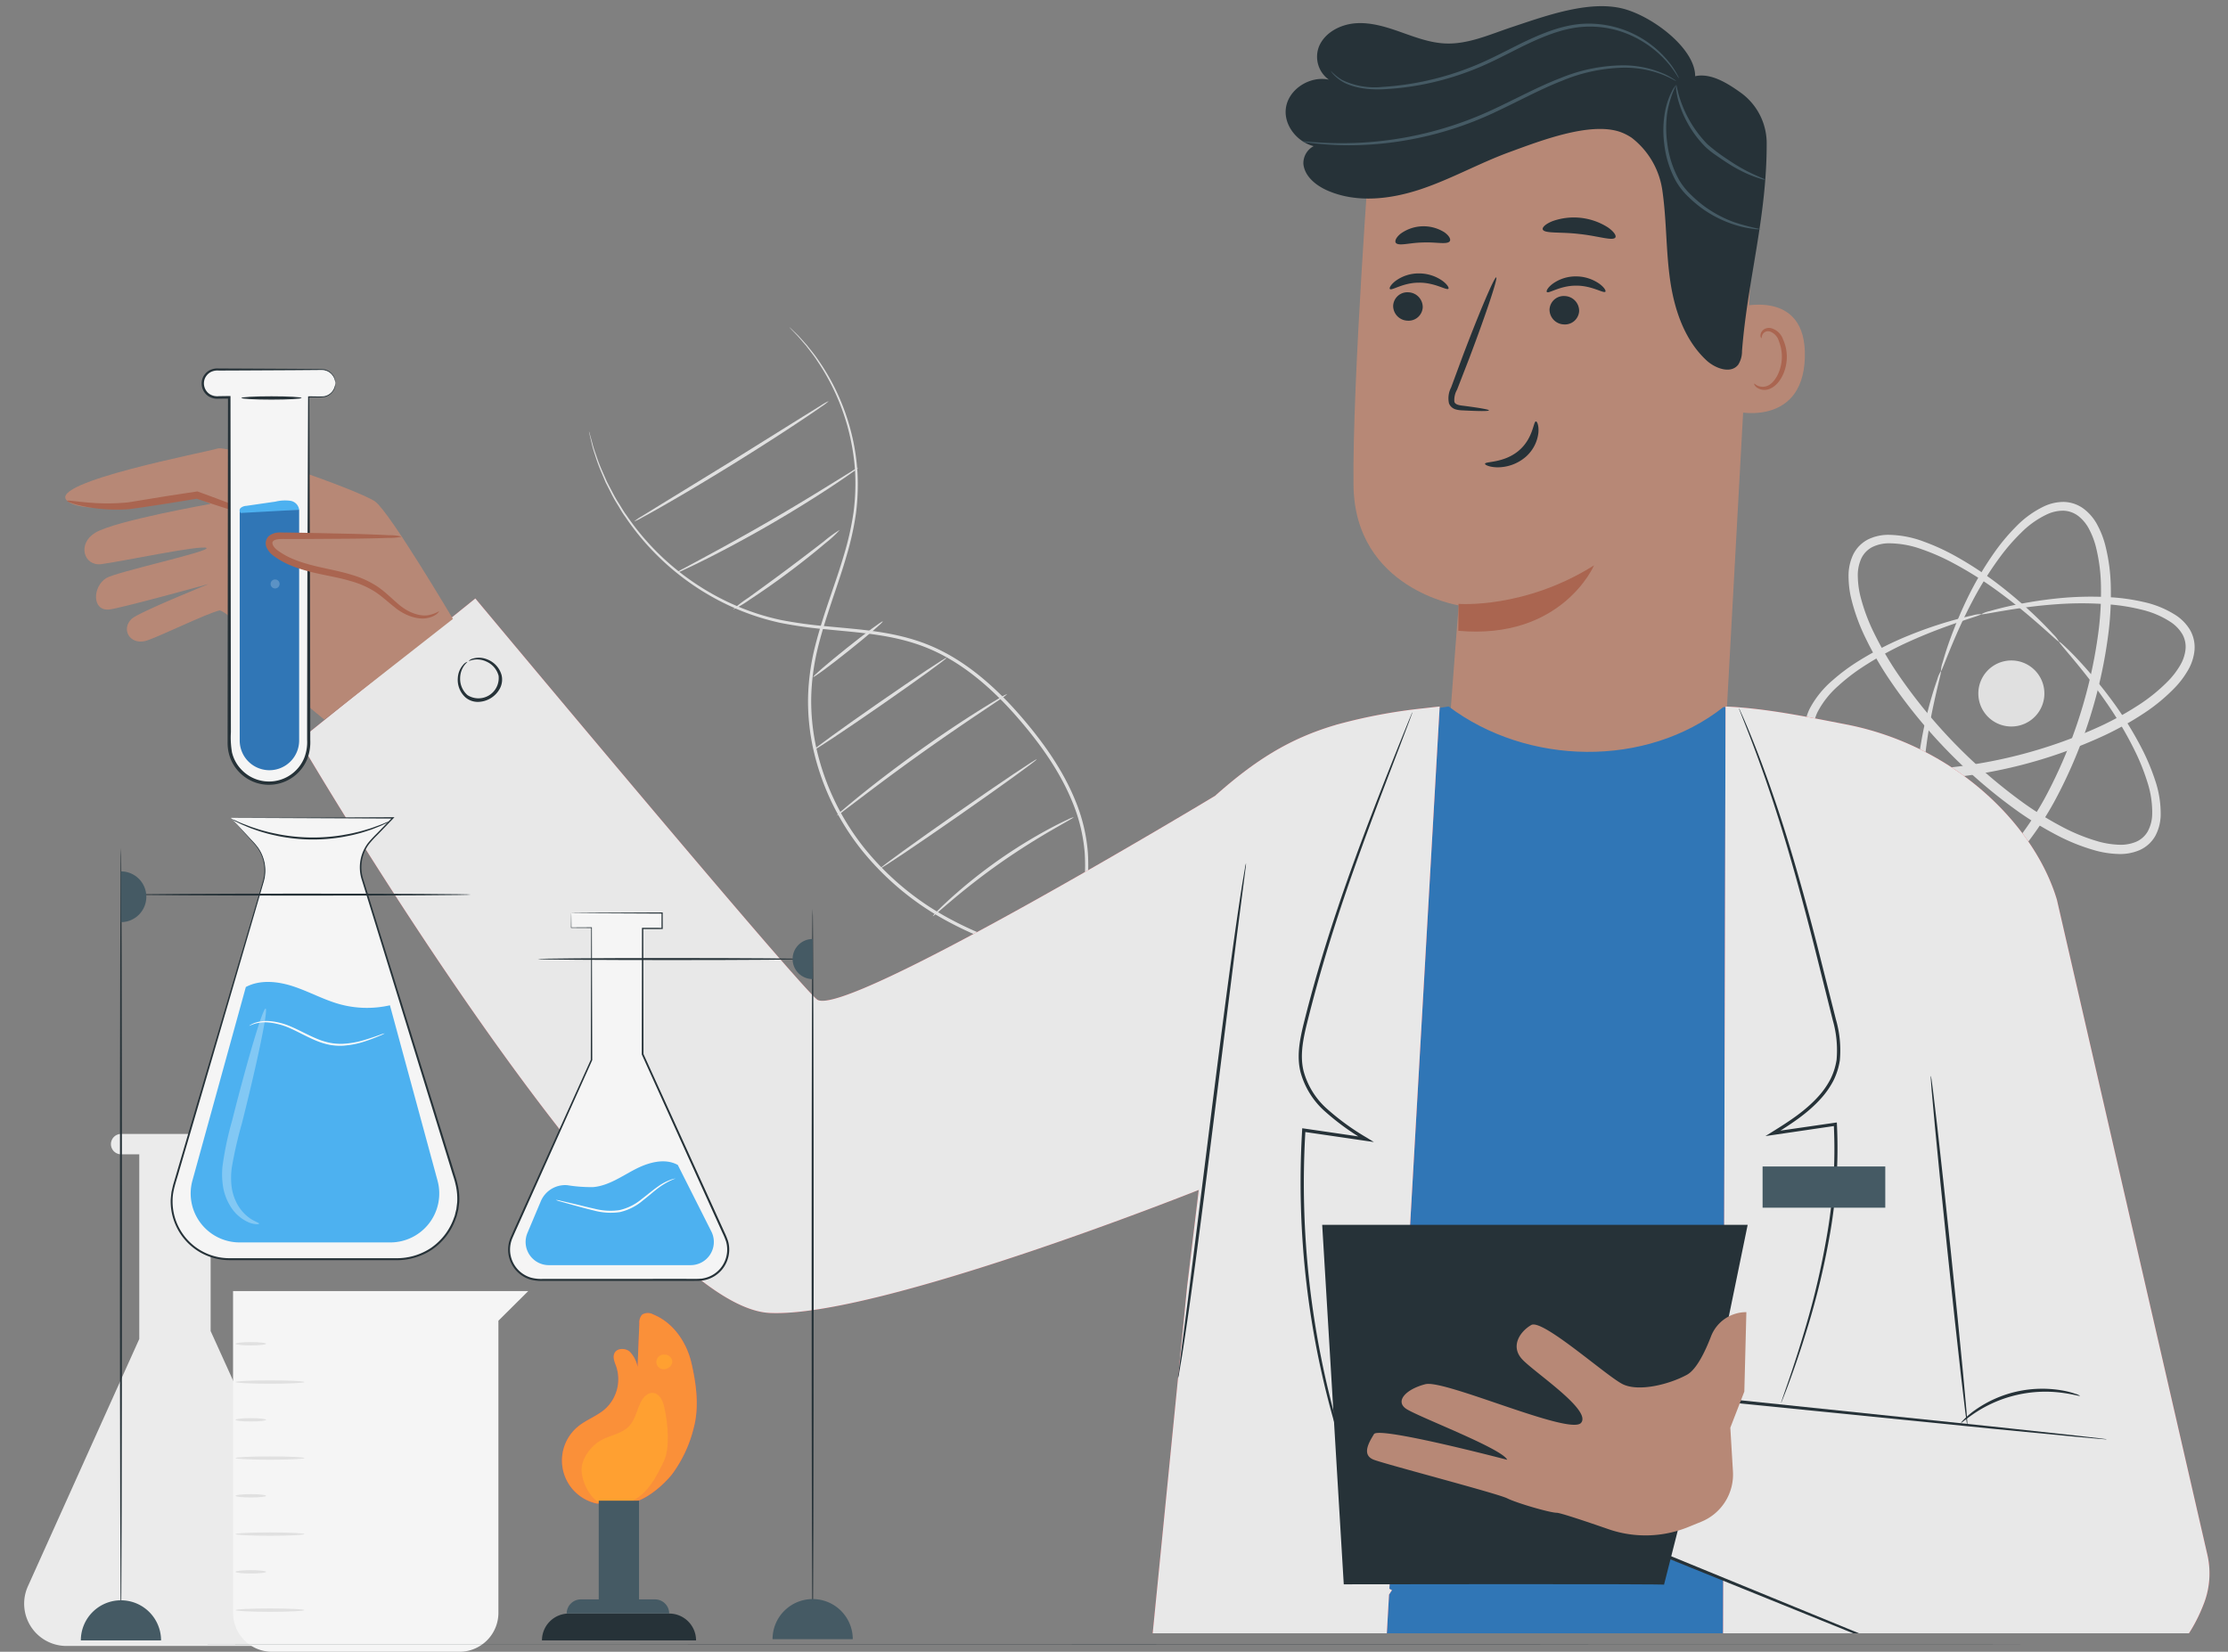 <svg xmlns="http://www.w3.org/2000/svg" xmlns:xlink="http://www.w3.org/1999/xlink" width="484.719" height="359.421" viewBox="0 0 484.719 359.421">
  <rect x="0" y="0" width="484.719" height="359.421" fill="#808080" stroke="none"/>
  <defs>
    <clipPath id="clip-path">
      <rect id="Rectángulo_348418" data-name="Rectángulo 348418" width="475.861" height="355.4" transform="translate(8.858 -3.145)" fill="none"/>
    </clipPath>
  </defs>
  <g id="Grupo_1019652" data-name="Grupo 1019652" transform="translate(0 3.145)">
    <g id="Grupo_1019502" data-name="Grupo 1019502">
      <g id="Grupo_1019488" data-name="Grupo 1019488">
        <path id="Trazado_720695" data-name="Trazado 720695" d="M128.131,90.729a3.732,3.732,0,0,1,.189.583c.117.42.277.992.482,1.725a25.018,25.018,0,0,0,.866,2.775,38.244,38.244,0,0,0,1.422,3.7l.948,2.162q.576,1.1,1.207,2.308a27.159,27.159,0,0,0,1.418,2.456c.53.829,1.015,1.732,1.66,2.575a55.455,55.455,0,0,0,24.284,19.838,52.35,52.35,0,0,0,9.229,2.9,95.266,95.266,0,0,0,10.2,1.4c6.995.691,14.586,1.064,21.847,3.99,7.25,2.907,13.575,8.187,19.043,14.25,5.443,6.1,10.229,12.677,13.118,19.906a37.074,37.074,0,0,1,2.629,11.087,43.183,43.183,0,0,1-.694,10.9c-1.3,7.009-3.722,13.338-5.783,19.268a91.477,91.477,0,0,0-4.594,16.805,34.972,34.972,0,0,0,.533,14.235,26.442,26.442,0,0,0,4.654,9.7,19.386,19.386,0,0,0,5.01,4.622c1.321.844,2.091,1.166,2.067,1.213a13.574,13.574,0,0,1-2.144-1.09,18.87,18.87,0,0,1-5.154-4.571,26.487,26.487,0,0,1-4.823-9.766,35.212,35.212,0,0,1-.648-14.412,90.973,90.973,0,0,1,4.534-16.929c2.04-5.946,4.423-12.257,5.694-19.19a42.691,42.691,0,0,0,.661-10.729,36.474,36.474,0,0,0-2.6-10.876c-2.85-7.109-7.591-13.632-13-19.685-5.424-6.015-11.665-11.219-18.772-14.078-7.11-2.88-14.635-3.276-21.646-3.983a95.153,95.153,0,0,1-10.265-1.445,52.77,52.77,0,0,1-9.331-2.971,55.521,55.521,0,0,1-24.386-20.163c-.641-.854-1.122-1.769-1.646-2.609a26.841,26.841,0,0,1-1.4-2.488l-1.186-2.335q-.486-1.149-.924-2.188a36.624,36.624,0,0,1-1.367-3.742,23.2,23.2,0,0,1-.8-2.805c-.175-.741-.312-1.32-.413-1.746A3.86,3.86,0,0,1,128.131,90.729Z" fill="#e0e0e0"/>
      </g>
      <g id="Grupo_1019489" data-name="Grupo 1019489">
        <path id="Trazado_720696" data-name="Trazado 720696" d="M171.711,68.02s.167.134.47.42l1.332,1.286c.572.579,1.227,1.345,2.028,2.226.728.942,1.638,1.978,2.491,3.271a47.142,47.142,0,0,1,5.3,9.933,47.864,47.864,0,0,1,3.222,14.552,49.064,49.064,0,0,1-.311,8.7,63.231,63.231,0,0,1-2.014,9.206c-1.788,6.26-4.4,12.708-6.186,19.756a50.031,50.031,0,0,0-1.549,11,47.643,47.643,0,0,0,1.165,11.514,53.768,53.768,0,0,0,10.591,21.766,60.823,60.823,0,0,0,18.8,15.36,73.964,73.964,0,0,0,21.441,7.461c7.153,1.312,14.1,1.674,20.535,2.652,6.429.939,12.388,2.555,17.283,5.225a38.785,38.785,0,0,1,11.427,9.545,37.9,37.9,0,0,1,7.9,16.446l.3,1.828c.062.412.075.625.075.625s-.062-.206-.147-.614c-.089-.438-.211-1.038-.366-1.808a42.479,42.479,0,0,0-2.212-6.724,39.905,39.905,0,0,0-5.86-9.5,38.6,38.6,0,0,0-11.357-9.352,51.765,51.765,0,0,0-17.129-5.082c-6.4-.948-13.35-1.287-20.567-2.591a74.33,74.33,0,0,1-21.655-7.491A61.352,61.352,0,0,1,187.689,182.1a54.332,54.332,0,0,1-10.718-22.063,48.212,48.212,0,0,1-1.165-11.685,50.613,50.613,0,0,1,1.593-11.143c1.818-7.107,4.456-13.546,6.256-19.762a63.07,63.07,0,0,0,2.038-9.114,48.862,48.862,0,0,0,.353-8.592A48.441,48.441,0,0,0,177.8,75.383c-.83-1.3-1.718-2.342-2.425-3.294-.78-.891-1.416-1.67-1.969-2.263-.544-.567-.967-1.01-1.278-1.333C171.844,68.19,171.711,68.02,171.711,68.02Z" fill="#e0e0e0"/>
      </g>
      <g id="Grupo_1019490" data-name="Grupo 1019490">
        <path id="Trazado_720697" data-name="Trazado 720697" d="M278.23,221.6a13.6,13.6,0,0,1-1.684,1.528c-1.11.952-2.757,2.282-4.826,3.882a198.07,198.07,0,0,1-34.748,21.421c-2.359,1.129-4.287,2-5.637,2.567a13.546,13.546,0,0,1-2.121.818,13.867,13.867,0,0,1,2-1.073l5.527-2.769c4.651-2.368,11-5.8,17.777-9.971s12.687-8.309,16.891-11.4l4.958-3.694A13.666,13.666,0,0,1,278.23,221.6Z" fill="#e0e0e0"/>
      </g>
      <g id="Grupo_1019491" data-name="Grupo 1019491">
        <path id="Trazado_720698" data-name="Trazado 720698" d="M266.715,212.629a10.153,10.153,0,0,1-1.684,1l-4.68,2.535c-3.946,2.147-9.354,5.191-15.192,8.778s-10.995,7.043-14.692,9.6l-4.375,3.032a10.2,10.2,0,0,1-1.65,1.051,10.213,10.213,0,0,1,1.483-1.277c.982-.788,2.431-1.891,4.246-3.222,3.628-2.664,8.756-6.193,14.61-9.795s11.318-6.579,15.332-8.614c2.007-1.019,3.646-1.815,4.792-2.335A10.1,10.1,0,0,1,266.715,212.629Z" fill="#e0e0e0"/>
      </g>
      <g id="Grupo_1019492" data-name="Grupo 1019492">
        <path id="Trazado_720699" data-name="Trazado 720699" d="M250.2,209.157a22,22,0,0,1-3.305,2.414c-2.1,1.4-5.038,3.282-8.34,5.266s-6.34,3.7-8.566,4.894a21.954,21.954,0,0,1-3.681,1.785,24.1,24.1,0,0,1,3.429-2.228l8.447-5.069,8.439-5.08A24.2,24.2,0,0,1,250.2,209.157Z" fill="#e0e0e0"/>
      </g>
      <g id="Grupo_1019493" data-name="Grupo 1019493">
        <path id="Trazado_720700" data-name="Trazado 720700" d="M234.827,190.924a14.1,14.1,0,0,1-2.507,1.831l-6.2,4.153-6.152,4.226a14.161,14.161,0,0,1-2.628,1.653,12.578,12.578,0,0,1,2.325-2.063c1.5-1.191,3.629-2.77,6.05-4.413s4.674-3.034,6.335-3.989A12.617,12.617,0,0,1,234.827,190.924Z" fill="#e0e0e0"/>
      </g>
      <g id="Grupo_1019494" data-name="Grupo 1019494">
        <path id="Trazado_720701" data-name="Trazado 720701" d="M233.586,174.679c.049.1-1.806,1.093-4.745,2.795s-6.939,4.15-11.178,7.122-7.9,5.911-10.494,8.1-4.162,3.595-4.239,3.514a5.9,5.9,0,0,1,.983-1.111c.663-.686,1.659-1.64,2.921-2.787a109.49,109.49,0,0,1,21.76-15.283c1.506-.8,2.742-1.41,3.612-1.8A5.864,5.864,0,0,1,233.586,174.679Z" fill="#e0e0e0"/>
      </g>
      <g id="Grupo_1019495" data-name="Grupo 1019495">
        <path id="Trazado_720702" data-name="Trazado 720702" d="M225.548,162.076c.114.164-7.4,5.6-16.79,12.147s-17.09,11.718-17.2,11.555,7.4-5.6,16.792-12.147S225.434,161.913,225.548,162.076Z" fill="#e0e0e0"/>
      </g>
      <g id="Grupo_1019496" data-name="Grupo 1019496">
        <path id="Trazado_720703" data-name="Trazado 720703" d="M219.141,147.87a8.514,8.514,0,0,1-1.443,1.072l-4.056,2.725c-3.428,2.294-8.141,5.493-13.263,9.144s-9.682,7.072-12.967,9.566l-3.9,2.947a8.536,8.536,0,0,1-1.483,1.016,8.626,8.626,0,0,1,1.307-1.234c.87-.761,2.153-1.831,3.758-3.131,3.209-2.6,7.73-6.088,12.862-9.751s9.9-6.8,13.4-8.986c1.751-1.094,3.181-1.959,4.183-2.534A8.654,8.654,0,0,1,219.141,147.87Z" fill="#e0e0e0"/>
      </g>
      <g id="Grupo_1019497" data-name="Grupo 1019497">
        <path id="Trazado_720704" data-name="Trazado 720704" d="M205.932,139.991c.114.163-6.269,4.788-14.254,10.329s-14.553,9.9-14.667,9.737,6.268-4.788,14.256-10.33S205.819,139.827,205.932,139.991Z" fill="#e0e0e0"/>
      </g>
      <g id="Grupo_1019498" data-name="Grupo 1019498">
        <path id="Trazado_720705" data-name="Trazado 720705" d="M192.05,132.076c.124.156-3.159,2.986-7.333,6.321s-7.659,5.914-7.783,5.758,3.158-2.985,7.333-6.321S191.926,131.92,192.05,132.076Z" fill="#e0e0e0"/>
      </g>
      <g id="Grupo_1019499" data-name="Grupo 1019499">
        <path id="Trazado_720706" data-name="Trazado 720706" d="M182.7,112.148a22.972,22.972,0,0,1-3.122,2.895c-2,1.7-4.827,3.984-8.04,6.384s-6.205,4.461-8.407,5.895a22.947,22.947,0,0,1-3.663,2.17,27.048,27.048,0,0,1,3.374-2.591c2.124-1.538,5.058-3.66,8.264-6.053s6.073-4.6,8.151-6.2A27.028,27.028,0,0,1,182.7,112.148Z" fill="#e0e0e0"/>
      </g>
      <g id="Grupo_1019500" data-name="Grupo 1019500">
        <path id="Trazado_720707" data-name="Trazado 720707" d="M186.729,98.609a8.632,8.632,0,0,1-1.421,1.11c-.94.678-2.322,1.626-4.047,2.773-3.449,2.294-8.292,5.348-13.763,8.515s-10.537,5.84-14.245,7.686c-1.854.924-3.365,1.649-4.421,2.126a8.708,8.708,0,0,1-1.67.678,8.568,8.568,0,0,1,1.544-.929l4.312-2.328c3.643-1.959,8.656-4.7,14.119-7.858s10.334-6.139,13.848-8.32l4.168-2.577A8.682,8.682,0,0,1,186.729,98.609Z" fill="#e0e0e0"/>
      </g>
      <g id="Grupo_1019501" data-name="Grupo 1019501">
        <path id="Trazado_720708" data-name="Trazado 720708" d="M180.3,84.13a10.121,10.121,0,0,1-1.56,1.19c-1.029.728-2.536,1.755-4.411,3.006-3.748,2.5-8.978,5.882-14.825,9.5s-11.209,6.791-15.121,9.029c-1.956,1.119-3.548,2.009-4.658,2.6a10.207,10.207,0,0,1-1.761.865,10.245,10.245,0,0,1,1.619-1.107l4.54-2.8,15-9.2L174.048,87.9l4.534-2.813A10.311,10.311,0,0,1,180.3,84.13Z" fill="#e0e0e0"/>
      </g>
    </g>
    <g id="Grupo_1019514" data-name="Grupo 1019514">
      <g id="Grupo_1019505" data-name="Grupo 1019505">
        <g id="Grupo_1019504" data-name="Grupo 1019504">
          <g id="Grupo_1019503" data-name="Grupo 1019503">
            <path id="Trazado_720709" data-name="Trazado 720709" d="M447.956,136.469c-.13.128-2.124-1.859-5.972-5.152-1.924-1.645-4.319-3.609-7.212-5.728a80.856,80.856,0,0,0-10.284-6.445,46.743,46.743,0,0,0-6.42-2.781,21.092,21.092,0,0,0-7.248-1.289,8.233,8.233,0,0,0-3.518.836,5.373,5.373,0,0,0-2.4,2.555,8.816,8.816,0,0,0-.721,3.8,19.283,19.283,0,0,0,.525,4.175,41,41,0,0,0,3.126,8.4,72.326,72.326,0,0,0,4.743,8.2,113.916,113.916,0,0,0,27.745,28.6,72.475,72.475,0,0,0,8.053,4.99,41.011,41.011,0,0,0,8.307,3.379,19.247,19.247,0,0,0,4.159.651,8.8,8.8,0,0,0,3.814-.606,5.373,5.373,0,0,0,2.627-2.325,8.257,8.257,0,0,0,.942-3.492,21.126,21.126,0,0,0-1.071-7.285,46.748,46.748,0,0,0-2.586-6.5,80.889,80.889,0,0,0-6.131-10.474c-2.031-2.956-3.921-5.409-5.507-7.381-3.175-3.945-5.1-6-4.968-6.124.055-.054.594.4,1.571,1.323s2.363,2.334,4.06,4.238,3.709,4.3,5.863,7.223a76.878,76.878,0,0,1,6.529,10.5,47.363,47.363,0,0,1,2.814,6.683,22.6,22.6,0,0,1,1.275,7.911,10.068,10.068,0,0,1-1.124,4.314,7.314,7.314,0,0,1-3.508,3.193,10.722,10.722,0,0,1-4.652.819,21.188,21.188,0,0,1-4.62-.671,42.583,42.583,0,0,1-8.78-3.48,73.113,73.113,0,0,1-8.326-5.092,113.277,113.277,0,0,1-28.314-29.184,73.288,73.288,0,0,1-4.836-8.474,42.578,42.578,0,0,1-3.213-8.88,21.208,21.208,0,0,1-.531-4.638,10.739,10.739,0,0,1,.959-4.624,7.322,7.322,0,0,1,3.3-3.411,10.077,10.077,0,0,1,4.346-.993,22.572,22.572,0,0,1,7.868,1.513,47.145,47.145,0,0,1,6.6,3.014,77.018,77.018,0,0,1,10.295,6.843c2.859,2.242,5.193,4.322,7.042,6.079s3.214,3.193,4.115,4.187A7.168,7.168,0,0,1,447.956,136.469Z" fill="#e0e0e0"/>
          </g>
        </g>
      </g>
      <g id="Grupo_1019508" data-name="Grupo 1019508">
        <g id="Grupo_1019507" data-name="Grupo 1019507">
          <g id="Grupo_1019506" data-name="Grupo 1019506">
            <path id="Trazado_720710" data-name="Trazado 720710" d="M422.257,142.886c.175.054-.6,2.665-1.63,7.458-.511,2.4-1.072,5.339-1.527,8.779a74.605,74.605,0,0,0-.648,11.72,42.315,42.315,0,0,0,.7,6.725,19.8,19.8,0,0,0,2.4,6.69,8.225,8.225,0,0,0,2.4,2.55,5.637,5.637,0,0,0,3.306.889,8.656,8.656,0,0,0,3.6-1.011,17.583,17.583,0,0,0,3.37-2.266,37.716,37.716,0,0,0,5.852-6.382,67.57,67.57,0,0,0,4.9-7.734A105.043,105.043,0,0,0,456.627,133.6a67.676,67.676,0,0,0,.456-9.148,37.748,37.748,0,0,0-1.1-8.59,17.572,17.572,0,0,0-1.446-3.8,8.654,8.654,0,0,0-2.354-2.9,5.622,5.622,0,0,0-3.214-1.18,8.2,8.2,0,0,0-3.43.7,19.768,19.768,0,0,0-5.816,4.083,42.313,42.313,0,0,0-4.45,5.091,74.664,74.664,0,0,0-6.231,9.947c-1.612,3.072-2.852,5.8-3.816,8.051-1.927,4.507-2.8,7.089-2.97,7.032a6.726,6.726,0,0,1,.4-1.948c.35-1.25.9-3.086,1.759-5.4s1.982-5.127,3.51-8.3A71.245,71.245,0,0,1,434,116.919a43.027,43.027,0,0,1,4.515-5.386,21.31,21.31,0,0,1,6.3-4.555,10.047,10.047,0,0,1,4.224-.906,7.574,7.574,0,0,1,4.325,1.518,10.588,10.588,0,0,1,2.944,3.51,19.45,19.45,0,0,1,1.662,4.214,39.289,39.289,0,0,1,1.246,9.074,68.309,68.309,0,0,1-.413,9.448,104.669,104.669,0,0,1-11.915,37.526,68.461,68.461,0,0,1-5.111,7.954,39.289,39.289,0,0,1-6.251,6.692,19.462,19.462,0,0,1-3.789,2.484,10.589,10.589,0,0,1-4.428,1.168,7.567,7.567,0,0,1-4.408-1.253,10.03,10.03,0,0,1-2.929-3.175,21.3,21.3,0,0,1-2.516-7.354,42.889,42.889,0,0,1-.582-7,71.12,71.12,0,0,1,.991-11.933c.579-3.471,1.272-6.419,1.918-8.8s1.245-4.206,1.68-5.429A6.756,6.756,0,0,1,422.257,142.886Z" fill="#e0e0e0"/>
          </g>
        </g>
      </g>
      <g id="Grupo_1019511" data-name="Grupo 1019511">
        <g id="Grupo_1019510" data-name="Grupo 1019510">
          <g id="Grupo_1019509" data-name="Grupo 1019509">
            <path id="Trazado_720711" data-name="Trazado 720711" d="M431.048,130.493c.046.177-2.584.888-7.2,2.538-2.306.826-5.1,1.9-8.269,3.321a74.64,74.64,0,0,0-10.307,5.616,42.248,42.248,0,0,0-5.351,4.132,19.773,19.773,0,0,0-4.428,5.558,8.2,8.2,0,0,0-.906,3.381,5.628,5.628,0,0,0,.983,3.28,8.654,8.654,0,0,0,2.751,2.524,17.529,17.529,0,0,0,3.7,1.674,37.735,37.735,0,0,0,8.507,1.618,67.487,67.487,0,0,0,9.156.1,105.054,105.054,0,0,0,37.35-9.4,67.557,67.557,0,0,0,8.018-4.425,37.647,37.647,0,0,0,6.727-5.455,17.524,17.524,0,0,0,2.467-3.227,8.648,8.648,0,0,0,1.227-3.527,5.624,5.624,0,0,0-.687-3.354,8.206,8.206,0,0,0-2.4-2.548,19.785,19.785,0,0,0-6.532-2.8,42.354,42.354,0,0,0-6.67-1.1,74.663,74.663,0,0,0-11.738-.065c-3.461.245-6.433.627-8.855.991-4.846.733-7.5,1.353-7.542,1.175a6.7,6.7,0,0,1,1.868-.682c1.248-.36,3.1-.854,5.521-1.348s5.4-1.012,8.9-1.38a71.112,71.112,0,0,1,11.971-.265,42.928,42.928,0,0,1,6.955,1,21.3,21.3,0,0,1,7.188,2.958,10.025,10.025,0,0,1,2.992,3.116,7.564,7.564,0,0,1,.985,4.476,10.584,10.584,0,0,1-1.435,4.349,19.465,19.465,0,0,1-2.709,3.632,39.314,39.314,0,0,1-7.061,5.834,68.464,68.464,0,0,1-8.252,4.62,104.649,104.649,0,0,1-38.18,9.613,68.458,68.458,0,0,1-9.454-.161,39.27,39.27,0,0,1-8.98-1.795,19.337,19.337,0,0,1-4.105-1.915,10.577,10.577,0,0,1-3.324-3.15,7.57,7.57,0,0,1-1.253-4.408,10.027,10.027,0,0,1,1.159-4.162,21.3,21.3,0,0,1,4.929-6.008,42.723,42.723,0,0,1,5.649-4.18,71.18,71.18,0,0,1,10.669-5.437c3.256-1.333,6.128-2.295,8.495-3s4.232-1.154,5.5-1.428A6.7,6.7,0,0,1,431.048,130.493Z" fill="#e0e0e0"/>
          </g>
        </g>
      </g>
      <g id="Grupo_1019513" data-name="Grupo 1019513">
        <g id="Grupo_1019512" data-name="Grupo 1019512">
          <path id="Trazado_720712" data-name="Trazado 720712" d="M444.555,146a7.185,7.185,0,1,1-8.722-5.213A7.185,7.185,0,0,1,444.555,146Z" fill="#e0e0e0"/>
        </g>
      </g>
    </g>
    <g id="Grupo_1019524" data-name="Grupo 1019524">
      <path id="Trazado_720713" data-name="Trazado 720713" d="M24.135,245.812h0a2.218,2.218,0,0,0,2.218,2.218H30.3v40.179L6.065,342.037a9.2,9.2,0,0,0,8.386,12.972H62.618A9.2,9.2,0,0,0,71,342.015L45.826,286.483V248.277H49.4a2.342,2.342,0,0,0,2.342-2.342h0a2.342,2.342,0,0,0-2.342-2.342H26.353A2.218,2.218,0,0,0,24.135,245.812Z" fill="#ebebeb"/>
      <g id="Grupo_1019523" data-name="Grupo 1019523">
        <path id="Trazado_720714" data-name="Trazado 720714" d="M99.948,356.276H59.189a8.485,8.485,0,0,1-8.486-8.485V277.783h64.224l-6.493,6.453v63.555A8.485,8.485,0,0,1,99.948,356.276Z" fill="#f5f5f5"/>
        <g id="Grupo_1019515" data-name="Grupo 1019515">
          <path id="Trazado_720715" data-name="Trazado 720715" d="M66.224,297.582c0,.2-3.354.361-7.492.361s-7.493-.162-7.493-.361,3.354-.361,7.493-.361S66.224,297.383,66.224,297.582Z" fill="#e0e0e0"/>
        </g>
        <g id="Grupo_1019516" data-name="Grupo 1019516">
          <path id="Trazado_720716" data-name="Trazado 720716" d="M57.891,289.252c0,.2-1.49.361-3.326.361s-3.326-.162-3.326-.361,1.489-.36,3.326-.36S57.891,289.053,57.891,289.252Z" fill="#e0e0e0"/>
        </g>
        <g id="Grupo_1019517" data-name="Grupo 1019517">
          <path id="Trazado_720717" data-name="Trazado 720717" d="M66.224,314.125c0,.2-3.354.36-7.492.36s-7.493-.161-7.493-.36,3.354-.361,7.493-.361S66.224,313.926,66.224,314.125Z" fill="#e0e0e0"/>
        </g>
        <g id="Grupo_1019518" data-name="Grupo 1019518">
          <path id="Trazado_720718" data-name="Trazado 720718" d="M57.891,305.8c0,.2-1.49.361-3.326.361s-3.326-.162-3.326-.361,1.489-.361,3.326-.361S57.891,305.6,57.891,305.8Z" fill="#e0e0e0"/>
        </g>
        <g id="Grupo_1019519" data-name="Grupo 1019519">
          <path id="Trazado_720719" data-name="Trazado 720719" d="M66.224,330.667c0,.2-3.354.361-7.492.361s-7.493-.161-7.493-.361,3.354-.36,7.493-.36S66.224,330.468,66.224,330.667Z" fill="#e0e0e0"/>
        </g>
        <g id="Grupo_1019520" data-name="Grupo 1019520">
          <path id="Trazado_720720" data-name="Trazado 720720" d="M57.891,322.338c0,.2-1.49.36-3.326.36s-3.326-.161-3.326-.36,1.489-.361,3.326-.361S57.891,322.138,57.891,322.338Z" fill="#e0e0e0"/>
        </g>
        <g id="Grupo_1019521" data-name="Grupo 1019521">
          <path id="Trazado_720721" data-name="Trazado 720721" d="M66.224,347.21c0,.2-3.354.361-7.492.361s-7.493-.162-7.493-.361,3.354-.361,7.493-.361S66.224,347.011,66.224,347.21Z" fill="#e0e0e0"/>
        </g>
        <g id="Grupo_1019522" data-name="Grupo 1019522">
          <path id="Trazado_720722" data-name="Trazado 720722" d="M57.891,338.88c0,.2-1.49.361-3.326.361s-3.326-.161-3.326-.361,1.489-.36,3.326-.36S57.891,338.681,57.891,338.88Z" fill="#e0e0e0"/>
        </g>
      </g>
    </g>
    <g id="Grupo_1019629" data-name="Grupo 1019629">
      <g id="Grupo_1019628" data-name="Grupo 1019628" clip-path="url(#clip-path)">
        <g id="Grupo_1019627" data-name="Grupo 1019627">
          <g id="Grupo_1019596" data-name="Grupo 1019596">
            <g id="Grupo_1019591" data-name="Grupo 1019591">
              <g id="Grupo_1019590" data-name="Grupo 1019590">
                <g id="Grupo_1019589" data-name="Grupo 1019589">
                  <g id="Grupo_1019535" data-name="Grupo 1019535">
                    <g id="Grupo_1019534" data-name="Grupo 1019534">
                      <g id="Grupo_1019533" data-name="Grupo 1019533">
                        <g id="Grupo_1019528" data-name="Grupo 1019528">
                          <g id="Grupo_1019527" data-name="Grupo 1019527">
                            <g id="Grupo_1019526" data-name="Grupo 1019526">
                              <g id="Grupo_1019525" data-name="Grupo 1019525">
                                <path id="Trazado_720723" data-name="Trazado 720723" d="M374.275,176.938l-59.818-2.744c-.338-6.346,2.9-45.615,2.9-45.615s-22.61-3.515-22.889-26.121,3.64-74.516,3.64-74.516h0c26.169-11.246,58.05-13.158,80.621,4.216l3.35,2.579Z" fill="#b78876"/>
                              </g>
                            </g>
                          </g>
                        </g>
                        <g id="Grupo_1019532" data-name="Grupo 1019532">
                          <g id="Grupo_1019531" data-name="Grupo 1019531">
                            <g id="Grupo_1019530" data-name="Grupo 1019530">
                              <g id="Grupo_1019529" data-name="Grupo 1019529">
                                <path id="Trazado_720724" data-name="Trazado 720724" d="M317.321,128.253s14.287,1.163,29.472-8.375c0,0-6.967,16.269-29.524,14.233Z" fill="#aa6550"/>
                              </g>
                            </g>
                          </g>
                        </g>
                      </g>
                    </g>
                  </g>
                  <g id="Grupo_1019545" data-name="Grupo 1019545">
                    <g id="Grupo_1019539" data-name="Grupo 1019539">
                      <g id="Grupo_1019538" data-name="Grupo 1019538">
                        <g id="Grupo_1019537" data-name="Grupo 1019537">
                          <g id="Grupo_1019536" data-name="Grupo 1019536">
                            <path id="Trazado_720725" data-name="Trazado 720725" d="M377.619,63.86c.385-.167,15.533-4.594,15.039,10.862S376.75,86.493,376.737,86.049,377.619,63.86,377.619,63.86Z" fill="#b78876"/>
                          </g>
                        </g>
                      </g>
                    </g>
                    <g id="Grupo_1019544" data-name="Grupo 1019544">
                      <g id="Grupo_1019543" data-name="Grupo 1019543">
                        <g id="Grupo_1019542" data-name="Grupo 1019542">
                          <g id="Grupo_1019541" data-name="Grupo 1019541">
                            <g id="Grupo_1019540" data-name="Grupo 1019540">
                              <path id="Trazado_720726" data-name="Trazado 720726" d="M381.645,80.344c.07-.047.264.2.712.421a2.693,2.693,0,0,0,2.011.105c1.652-.547,3.109-3.1,3.273-5.878a8.881,8.881,0,0,0-.63-3.879,3.111,3.111,0,0,0-1.959-2.131,1.371,1.371,0,0,0-1.613.687c-.221.425-.132.737-.215.76-.045.038-.323-.269-.179-.9a1.722,1.722,0,0,1,.639-.949,2.035,2.035,0,0,1,1.5-.346,3.785,3.785,0,0,1,2.736,2.486,9.146,9.146,0,0,1,.8,4.338c-.2,3.111-1.886,5.974-4.14,6.549a2.889,2.889,0,0,1-2.45-.488C381.661,80.719,381.591,80.371,381.645,80.344Z" fill="#aa6550"/>
                            </g>
                          </g>
                        </g>
                      </g>
                    </g>
                  </g>
                  <g id="Grupo_1019588" data-name="Grupo 1019588">
                    <g id="Grupo_1019587" data-name="Grupo 1019587">
                      <g id="Grupo_1019578" data-name="Grupo 1019578">
                        <g id="Grupo_1019577" data-name="Grupo 1019577">
                          <g id="Grupo_1019576" data-name="Grupo 1019576">
                            <g id="Grupo_1019555" data-name="Grupo 1019555">
                              <g id="Grupo_1019549" data-name="Grupo 1019549">
                                <g id="Grupo_1019548" data-name="Grupo 1019548">
                                  <g id="Grupo_1019547" data-name="Grupo 1019547">
                                    <g id="Grupo_1019546" data-name="Grupo 1019546">
                                      <path id="Trazado_720727" data-name="Trazado 720727" d="M303.092,63.373A3.227,3.227,0,0,0,306.2,66.63a3.087,3.087,0,0,0,3.327-2.911,3.23,3.23,0,0,0-3.109-3.259A3.09,3.09,0,0,0,303.092,63.373Z" fill="#263238"/>
                                    </g>
                                  </g>
                                </g>
                              </g>
                              <g id="Grupo_1019554" data-name="Grupo 1019554">
                                <g id="Grupo_1019553" data-name="Grupo 1019553">
                                  <g id="Grupo_1019552" data-name="Grupo 1019552">
                                    <g id="Grupo_1019551" data-name="Grupo 1019551">
                                      <g id="Grupo_1019550" data-name="Grupo 1019550">
                                        <path id="Trazado_720728" data-name="Trazado 720728" d="M302.387,59.743c.4.421,2.846-1.389,6.321-1.379,3.469-.041,6.019,1.746,6.4,1.321.185-.189-.223-.948-1.333-1.757a8.857,8.857,0,0,0-5.121-1.578,8.5,8.5,0,0,0-5.03,1.624C302.552,58.793,302.19,59.555,302.387,59.743Z" fill="#263238"/>
                                      </g>
                                    </g>
                                  </g>
                                </g>
                              </g>
                            </g>
                            <g id="Grupo_1019565" data-name="Grupo 1019565">
                              <g id="Grupo_1019559" data-name="Grupo 1019559">
                                <g id="Grupo_1019558" data-name="Grupo 1019558">
                                  <g id="Grupo_1019557" data-name="Grupo 1019557">
                                    <g id="Grupo_1019556" data-name="Grupo 1019556">
                                      <path id="Trazado_720729" data-name="Trazado 720729" d="M337.113,64.189a3.229,3.229,0,0,0,3.113,3.257,3.088,3.088,0,0,0,3.328-2.911,3.23,3.23,0,0,0-3.11-3.259A3.09,3.09,0,0,0,337.113,64.189Z" fill="#263238"/>
                                    </g>
                                  </g>
                                </g>
                              </g>
                              <g id="Grupo_1019564" data-name="Grupo 1019564">
                                <g id="Grupo_1019563" data-name="Grupo 1019563">
                                  <g id="Grupo_1019562" data-name="Grupo 1019562">
                                    <g id="Grupo_1019561" data-name="Grupo 1019561">
                                      <g id="Grupo_1019560" data-name="Grupo 1019560">
                                        <path id="Trazado_720730" data-name="Trazado 720730" d="M336.535,60.391c.4.422,2.85-1.388,6.321-1.379,3.47-.04,6.02,1.747,6.4,1.321.184-.188-.219-.948-1.334-1.756A8.853,8.853,0,0,0,342.8,57a8.514,8.514,0,0,0-5.031,1.624C336.7,59.442,336.339,60.2,336.535,60.391Z" fill="#263238"/>
                                      </g>
                                    </g>
                                  </g>
                                </g>
                              </g>
                            </g>
                            <g id="Grupo_1019570" data-name="Grupo 1019570">
                              <g id="Grupo_1019569" data-name="Grupo 1019569">
                                <g id="Grupo_1019568" data-name="Grupo 1019568">
                                  <g id="Grupo_1019567" data-name="Grupo 1019567">
                                    <g id="Grupo_1019566" data-name="Grupo 1019566">
                                      <path id="Trazado_720731" data-name="Trazado 720731" d="M323.927,86.155c.016-.2-2.143-.571-5.642-1.018-.887-.092-1.727-.268-1.876-.873a4.517,4.517,0,0,1,.592-2.63q1.251-3.219,2.623-6.755c3.644-9.617,6.281-17.525,5.892-17.668s-3.657,7.535-7.3,17.153q-1.316,3.558-2.513,6.795a5.13,5.13,0,0,0-.46,3.481,2.224,2.224,0,0,0,1.458,1.3,6.037,6.037,0,0,0,1.507.21C321.729,86.337,323.914,86.352,323.927,86.155Z" fill="#263238"/>
                                    </g>
                                  </g>
                                </g>
                              </g>
                            </g>
                            <g id="Grupo_1019575" data-name="Grupo 1019575">
                              <g id="Grupo_1019574" data-name="Grupo 1019574">
                                <g id="Grupo_1019573" data-name="Grupo 1019573">
                                  <g id="Grupo_1019572" data-name="Grupo 1019572">
                                    <g id="Grupo_1019571" data-name="Grupo 1019571">
                                      <path id="Trazado_720732" data-name="Trazado 720732" d="M334.151,88.558c-.565-.033-.572,3.738-3.8,6.414s-7.241,2.262-7.271,2.789c-.052.237.9.733,2.592.779a9.4,9.4,0,0,0,6.07-2.115,8.184,8.184,0,0,0,2.944-5.378C334.83,89.47,334.409,88.536,334.151,88.558Z" fill="#263238"/>
                                    </g>
                                  </g>
                                </g>
                              </g>
                            </g>
                          </g>
                        </g>
                      </g>
                      <g id="Grupo_1019582" data-name="Grupo 1019582">
                        <g id="Grupo_1019581" data-name="Grupo 1019581">
                          <g id="Grupo_1019580" data-name="Grupo 1019580">
                            <g id="Grupo_1019579" data-name="Grupo 1019579">
                              <path id="Trazado_720733" data-name="Trazado 720733" d="M335.638,46.777c.343.945,3.812.5,7.887.988,4.086.41,7.373,1.6,7.913.756.241-.406-.332-1.294-1.661-2.209a13.817,13.817,0,0,0-12.037-1.328C336.244,45.587,335.491,46.329,335.638,46.777Z" fill="#263238"/>
                            </g>
                          </g>
                        </g>
                      </g>
                      <g id="Grupo_1019586" data-name="Grupo 1019586">
                        <g id="Grupo_1019585" data-name="Grupo 1019585">
                          <g id="Grupo_1019584" data-name="Grupo 1019584">
                            <g id="Grupo_1019583" data-name="Grupo 1019583">
                              <path id="Trazado_720734" data-name="Trazado 720734" d="M303.664,49.689c.612.789,3-.03,5.883-.068,2.876-.14,5.314.53,5.875-.295.246-.4-.138-1.191-1.2-1.939a8.521,8.521,0,0,0-9.473.293C303.729,48.492,303.395,49.3,303.664,49.689Z" fill="#263238"/>
                            </g>
                          </g>
                        </g>
                      </g>
                    </g>
                  </g>
                </g>
              </g>
            </g>
            <path id="Trazado_720735" data-name="Trazado 720735" d="M378.723,17.029c-2.984-2.138-6.55-4.34-9.927-3.593C368.819,7.71,360.356,1,353.908-1.032c-7.547-2.379-17.486,1.3-25,3.79-4.739,1.571-9.461,3.763-14.448,3.557-3.345-.138-6.537-1.354-9.693-2.47s-6.441-2.158-9.781-1.93-6.778,2-8.046,5.1a6.135,6.135,0,0,0,2.157,7.171c-4.007-.876-8.734,1.978-9.333,6.144-.54,3.756,2.441,7.424,6.032,8.326a4.2,4.2,0,0,0-2.233,3.867c.268,2.715,2.73,4.69,5.228,5.787,6.375,2.8,13.81,1.906,20.409-.315s12.72-5.681,19.262-8.066,17.5-6.664,24.068-4.349A11.661,11.661,0,0,1,355,26.84h0l.123.1a17.6,17.6,0,0,1,6.539,11.376c.022.158.043.309.062.451.875,6.378.717,12.868,1.653,19.237s3.144,12.851,7.853,17.24c1.938,1.806,5.364,3.048,6.957.932a5.457,5.457,0,0,0,.8-2.922c1.192-15.4,5.4-29.067,5.37-45.172A13.576,13.576,0,0,0,378.723,17.029Z" fill="#263238"/>
            <g id="Grupo_1019592" data-name="Grupo 1019592">
              <path id="Trazado_720736" data-name="Trazado 720736" d="M364.667,14.485c-.042.071-1.027-.617-3.011-1.409a22.838,22.838,0,0,0-8.839-1.487,36.771,36.771,0,0,0-13.011,2.854c-4.717,1.833-9.61,4.534-14.942,7.016a75.179,75.179,0,0,1-29.141,6.97,67.814,67.814,0,0,1-9.117-.312c-1.073-.089-1.9-.233-2.46-.31a3.83,3.83,0,0,1-.849-.167,3.984,3.984,0,0,1,.866.023c.565.03,1.393.129,2.466.175a80.379,80.379,0,0,0,9.073.081A77.618,77.618,0,0,0,324.561,20.8c5.3-2.464,10.221-5.16,15-6.981a36.44,36.44,0,0,1,13.248-2.744,22.069,22.069,0,0,1,8.952,1.738,14.317,14.317,0,0,1,2.2,1.164A4,4,0,0,1,364.667,14.485Z" fill="#455a64"/>
            </g>
            <g id="Grupo_1019593" data-name="Grupo 1019593">
              <path id="Trazado_720737" data-name="Trazado 720737" d="M289.517,12.247a11.253,11.253,0,0,0,2.52,2.034,16.282,16.282,0,0,0,8.612,1.5A63.189,63.189,0,0,0,313.661,13.6a63.31,63.31,0,0,0,7.372-2.542c2.5-1.027,5-2.3,7.581-3.6,5.118-2.607,10.269-5,15.379-5.4A22.4,22.4,0,0,1,363.6,11.022,17.385,17.385,0,0,1,364.9,13.1a3.806,3.806,0,0,1,.365.77c-.071.041-.6-1.012-1.884-2.677a22.847,22.847,0,0,0-6.723-5.708,21.787,21.787,0,0,0-12.6-2.764c-4.952.421-10,2.769-15.115,5.378-2.572,1.3-5.1,2.581-7.635,3.613a62.215,62.215,0,0,1-7.467,2.529,60.788,60.788,0,0,1-13.168,2.052c-3.811.146-6.944-.615-8.771-1.767a8.415,8.415,0,0,1-1.888-1.577A3.652,3.652,0,0,1,289.517,12.247Z" fill="#455a64"/>
            </g>
            <g id="Grupo_1019594" data-name="Grupo 1019594">
              <path id="Trazado_720738" data-name="Trazado 720738" d="M383.1,46.723a6.3,6.3,0,0,1-1.715-.082,21.862,21.862,0,0,1-4.563-1.064,25.308,25.308,0,0,1-6.212-3.148,25.7,25.7,0,0,1-3.177-2.636,15.321,15.321,0,0,1-2.79-3.476,21.938,21.938,0,0,1-2.572-8.142,22.9,22.9,0,0,1,.16-6.964,16.446,16.446,0,0,1,1.485-4.454,6.373,6.373,0,0,1,.947-1.435,22.056,22.056,0,0,0-1.929,5.974,23.8,23.8,0,0,0,0,6.793,22.05,22.05,0,0,0,2.538,7.867,14.957,14.957,0,0,0,2.661,3.334,26.354,26.354,0,0,0,3.065,2.6,26.533,26.533,0,0,0,6,3.21A45.206,45.206,0,0,0,383.1,46.723Z" fill="#455a64"/>
            </g>
            <g id="Grupo_1019595" data-name="Grupo 1019595">
              <path id="Trazado_720739" data-name="Trazado 720739" d="M384.049,35.965a3.558,3.558,0,0,1-1.157-.261,24.622,24.622,0,0,1-3.016-1.146,31.6,31.6,0,0,1-4.189-2.325c-.756-.489-1.536-1.02-2.336-1.577a17.526,17.526,0,0,1-2.4-1.911,23.461,23.461,0,0,1-5.539-9.081,16.36,16.36,0,0,1-.727-3.154,3.3,3.3,0,0,1-.019-1.188c.123-.014.26,1.666,1.227,4.172a25.384,25.384,0,0,0,5.561,8.734,39.4,39.4,0,0,0,4.6,3.45A37.811,37.811,0,0,0,380.1,34.1C382.495,35.31,384.091,35.849,384.049,35.965Z" fill="#455a64"/>
            </g>
          </g>
          <g id="Grupo_1019601" data-name="Grupo 1019601">
            <g id="Grupo_1019600" data-name="Grupo 1019600">
              <g id="Grupo_1019599" data-name="Grupo 1019599">
                <g id="Grupo_1019598" data-name="Grupo 1019598">
                  <g id="Grupo_1019597" data-name="Grupo 1019597">
                    <path id="Trazado_720740" data-name="Trazado 720740" d="M250.019,397.5l4.16,108.6h91.289l-.367-31.111L355.824,506.1h94.535L419.982,398.653Z" fill="#455a64"/>
                  </g>
                </g>
              </g>
            </g>
          </g>
          <g id="Grupo_1019614" data-name="Grupo 1019614">
            <g id="Grupo_1019605" data-name="Grupo 1019605">
              <g id="Grupo_1019602" data-name="Grupo 1019602">
                <path id="Trazado_720741" data-name="Trazado 720741" d="M315.166,150.585h0c-2.311.278-4.034.787-7.88,1.241l-.751.091c-30.058,3.723-51.859,30.472-49.9,60.7l5.935,42.651S250.287,395.671,250.739,414.4H422.731l.138-78.609-.04-21.4-.946-58.04L445,193.5c-4.8-16.135-22.063-33.608-46.052-38.2-7.617-1.459-15.035-4.217-23.99-4.6l-.008.006c-16.817,13.284-42.657,12.758-59.783-.123Z" fill="#3076b6"/>
              </g>
              <g id="Grupo_1019603" data-name="Grupo 1019603">
                <path id="Trazado_720742" data-name="Trazado 720742" d="M374.109,201.336c0,.2-14.281.622-31.9.944s-31.914.421-31.917.222,14.277-.622,31.9-.944S374.106,201.137,374.109,201.336Z" fill="#3076b6"/>
              </g>
              <g id="Grupo_1019604" data-name="Grupo 1019604">
                <path id="Trazado_720743" data-name="Trazado 720743" d="M373.793,211.224c0,.2-14.362.039-32.064-.358s-32.056-.879-32.052-1.078,14.359-.039,32.068.357S373.8,211.024,373.793,211.224Z" fill="#3076b6"/>
              </g>
            </g>
            <path id="Trazado_720744" data-name="Trazado 720744" d="M103.414,127.082s68.852,82.554,74.3,87.229,86.571-44.248,86.571-44.248v.015c8.9-7.923,16.328-12.525,26.239-15.462.243-.08.4-.128.4-.128v.012a117.046,117.046,0,0,1,18.864-3.527c1.226-.145,2.351-.27,3.424-.388L302.266,342.568l.56.3s-.239.37-.632.962l-3.976,69.723-.069,0,8.657,92.551H235.34l12.77-123.454c.379-4.038.731-8.83,1.059-14.2l9.1-91.662,2.528-21.009s-69.812,27.867-93.317,26.769c-30.472-1.424-102.4-124.57-102.4-124.57Z" fill="#e8505b"/>
            <g id="Grupo_1019609" data-name="Grupo 1019609">
              <path id="Trazado_720745" data-name="Trazado 720745" d="M480.23,335.156,447.5,192.648c-4.8-16.134-22.062-33.607-46.052-38.2-7.617-1.459-17.087-3.48-26.041-3.859l-.4,151.047-2.775-.394-17.579,31.487,20.251,7.752-.15,57.027.542,16.047,12.82,92.554H451.07L425.318,365.782l.009-4.941,8.8,3.97a33.769,33.769,0,0,0,32.015-2.345,34.5,34.5,0,0,0,13.181-16.306A18.237,18.237,0,0,0,480.23,335.156Z" fill="#e8505b"/>
              <path id="Trazado_720746" data-name="Trazado 720746" d="M103.414,127.082s68.852,82.554,74.3,87.229,86.571-44.248,86.571-44.248v.015c8.9-7.923,16.328-12.525,26.239-15.462.243-.08.4-.128.4-.128v.012a117.046,117.046,0,0,1,18.864-3.527c1.226-.145,2.351-.27,3.424-.388L302.266,342.568l.56.3s-.239.37-.632.962l-3.976,69.723-.069,0,8.657,92.551H235.34l12.77-123.454c.379-4.038.731-8.83,1.059-14.2l9.1-91.662,2.528-21.009s-69.812,27.867-93.317,26.769c-30.472-1.424-102.4-124.57-102.4-124.57Z" fill="#e8e8e8"/>
              <path id="Trazado_720747" data-name="Trazado 720747" d="M480.23,335.156,447.5,192.648c-4.8-16.134-22.062-33.607-46.052-38.2-7.617-1.459-17.087-3.48-26.041-3.859l-.4,151.047-2.775-.394-17.579,31.487,20.251,7.752-.15,57.027.542,16.047,12.82,92.554H451.07L425.318,365.782l.009-4.941,8.8,3.97a33.769,33.769,0,0,0,32.015-2.345,34.5,34.5,0,0,0,13.181-16.306A18.237,18.237,0,0,0,480.23,335.156Z" fill="#e8e8e8"/>
              <g id="Grupo_1019606" data-name="Grupo 1019606">
                <path id="Trazado_720750" data-name="Trazado 720750" d="M387.494,302.1a1.131,1.131,0,0,1,.076-.293l.279-.845,1.127-3.258c.976-2.846,2.374-7,3.914-12.3a172.252,172.252,0,0,0,4.469-19.13,108.75,108.75,0,0,0,1.593-24.769l.392.319-13.574,1.99-1.69.248,1.452-.9c3.518-2.192,7.254-4.552,10.173-7.846a17.833,17.833,0,0,0,2.543-3.677,14.25,14.25,0,0,0,1.315-4.178,23.6,23.6,0,0,0-.827-8.606c-1.4-5.613-2.759-11.028-4.05-16.188-2.618-10.308-5.194-19.532-7.6-27.2s-4.636-13.787-6.249-17.984c-.8-2.1-1.451-3.722-1.888-4.822-.2-.523-.363-.938-.486-1.257a2.125,2.125,0,0,1-.143-.438,2.2,2.2,0,0,1,.21.409c.141.312.323.718.553,1.23.481,1.082,1.178,2.685,2.015,4.775,1.7,4.17,3.994,10.271,6.474,17.932s5.1,16.887,7.756,27.193c1.3,5.161,2.674,10.576,4.094,16.189a24.2,24.2,0,0,1,.851,8.869,14.944,14.944,0,0,1-1.382,4.4,18.516,18.516,0,0,1-2.646,3.831c-3.018,3.4-6.806,5.778-10.34,7.977l-.238-.657,13.577-1.965.373-.054.02.373a107.832,107.832,0,0,1-1.7,24.913,165.419,165.419,0,0,1-4.635,19.151c-1.6,5.286-3.064,9.429-4.109,12.252-.515,1.414-.949,2.491-1.233,3.222-.136.337-.246.608-.334.825A1.155,1.155,0,0,1,387.494,302.1Z" fill="#263238"/>
              </g>
              <g id="Grupo_1019607" data-name="Grupo 1019607">
                <path id="Trazado_720751" data-name="Trazado 720751" d="M428,306.942c-.2.02-2.136-16.975-4.328-37.954s-3.81-38.013-3.611-38.034,2.135,16.971,4.328,37.958S428.2,306.921,428,306.942Z" fill="#263238"/>
              </g>
              <g id="Grupo_1019608" data-name="Grupo 1019608">
                <path id="Trazado_720752" data-name="Trazado 720752" d="M429.427,362.69a1.669,1.669,0,0,1-.342-.106l-.984-.368-3.786-1.48-14.1-5.633-48.295-19.539-.293-.118.091-.305,7.056-23.612c1.067-3.561,2.12-7.075,3.114-10.394l.085-.285.295.031,61.232,6.381,18.217,1.974,4.914.566,1.273.164a2.05,2.05,0,0,1,.43.079,2.157,2.157,0,0,1-.437-.01l-1.279-.1-4.928-.44-18.239-1.755L372.2,301.594l.38-.253c-.993,3.319-2.045,6.834-3.11,10.395l-7.079,23.605-.2-.423,48.2,19.774,14.02,5.823,3.743,1.587.961.424A1.56,1.56,0,0,1,429.427,362.69Z" fill="#263238"/>
              </g>
            </g>
            <g id="Grupo_1019610" data-name="Grupo 1019610">
              <path id="Trazado_720753" data-name="Trazado 720753" d="M300.423,333.407a2.516,2.516,0,0,1-.219-.416c-.146-.312-.339-.725-.583-1.25-.49-1.111-1.284-2.722-2.153-4.869a180.373,180.373,0,0,1-6.626-18.569,190.207,190.207,0,0,1-7.551-65.555l.024-.389.386.056,11.745,1.709,1.831.267-.241.664a53.727,53.727,0,0,1-8.619-6.221,17.6,17.6,0,0,1-5.489-8.731c-.83-3.4-.174-6.816.559-9.947q1.167-4.722,2.422-9.184c3.347-11.9,7.067-22.383,10.31-31.12,3.261-8.733,6.059-15.727,7.989-20.559.965-2.382,1.72-4.244,2.249-5.551l.6-1.436a2.837,2.837,0,0,1,.228-.48,2.986,2.986,0,0,1-.16.507l-.536,1.462c-.5,1.318-1.212,3.2-2.123,5.6-1.851,4.862-4.576,11.883-7.773,20.632-3.18,8.752-6.845,19.238-10.148,31.123q-1.233,4.457-2.391,9.164c-.724,3.109-1.336,6.422-.541,9.627a16.911,16.911,0,0,0,5.291,8.369,53.364,53.364,0,0,0,8.509,6.131l1.492.917-1.733-.253-1.831-.267L283.6,243.125l.41-.333a193.144,193.144,0,0,0,7.3,65.375,196.453,196.453,0,0,0,6.407,18.606c.831,2.159,1.585,3.785,2.033,4.913.22.536.392.958.522,1.277A2.327,2.327,0,0,1,300.423,333.407Z" fill="#263238"/>
            </g>
            <rect id="Rectángulo_348417" data-name="Rectángulo 348417" width="26.691" height="8.97" transform="translate(410.156 259.645) rotate(180)" fill="#455a64"/>
            <g id="Grupo_1019611" data-name="Grupo 1019611">
              <path id="Trazado_720754" data-name="Trazado 720754" d="M452.522,300.581c-.039.125-1.528-.355-4-.677a27.75,27.75,0,0,0-18.563,4.209c-2.092,1.357-3.228,2.432-3.317,2.335-.035-.036.223-.329.724-.832a17.735,17.735,0,0,1,2.306-1.925A25.367,25.367,0,0,1,448.6,299.4a17.69,17.69,0,0,1,2.911.742A3.241,3.241,0,0,1,452.522,300.581Z" fill="#263238"/>
            </g>
            <g id="Grupo_1019612" data-name="Grupo 1019612">
              <path id="Trazado_720755" data-name="Trazado 720755" d="M271.078,184.69a6.982,6.982,0,0,1-.1,1.147q-.156,1.216-.418,3.266c-.376,2.907-.9,6.992-1.553,12.008-1.279,10.208-3.03,24.193-4.966,39.642-1.942,15.486-3.746,29.5-5.177,39.627-.711,5.064-1.327,9.157-1.781,11.981q-.346,2.037-.552,3.247a6.762,6.762,0,0,1-.241,1.124,6.979,6.979,0,0,1,.1-1.146l.418-3.266c.375-2.907.9-6.991,1.553-12.008,1.278-10.208,3.03-24.194,4.966-39.648,1.942-15.481,3.746-29.493,5.177-39.62.711-5.064,1.327-9.157,1.781-11.982q.345-2.037.552-3.247A6.8,6.8,0,0,1,271.078,184.69Z" fill="#263238"/>
            </g>
            <g id="Grupo_1019613" data-name="Grupo 1019613">
              <path id="Trazado_720756" data-name="Trazado 720756" d="M101.67,140.863c.045.06-.293.279-.7.836a4.788,4.788,0,0,0-.864,2.7,4.7,4.7,0,0,0,1.6,3.71,4.412,4.412,0,0,0,6.766-4.217,4.7,4.7,0,0,0-2.627-3.071,4.79,4.79,0,0,0-2.809-.415c-.678.121-1.024.328-1.058.261a1.989,1.989,0,0,1,.994-.534,4.718,4.718,0,0,1,3.077.22,5.137,5.137,0,0,1,3.071,3.39,4.138,4.138,0,0,1-.3,2.794,5.5,5.5,0,0,1-4.889,3.047,4.137,4.137,0,0,1-2.641-.959A5.137,5.137,0,0,1,99.6,144.38a4.713,4.713,0,0,1,1.157-2.859A1.994,1.994,0,0,1,101.67,140.863Z" fill="#263238"/>
            </g>
          </g>
          <g id="Grupo_1019617" data-name="Grupo 1019617">
            <path id="Trazado_720757" data-name="Trazado 720757" d="M373.04,298.289l7.179-34.914H287.653l4.693,78.221s71.963-.125,69.674.09Z" fill="#263238"/>
            <g id="Grupo_1019616" data-name="Grupo 1019616">
              <g id="Grupo_1019615" data-name="Grupo 1019615">
                <path id="Trazado_720758" data-name="Trazado 720758" d="M379.936,282.373h0a8.219,8.219,0,0,0-7.683,5.248c-1.282,3.337-3.157,7.236-5.237,8.371-3.842,2.1-10.477,3.768-13.969,2.059s-17.461-14.282-19.9-12.885-4.54,4.54-2.1,7.334,15.366,11.175,12.921,13.969-29.683-9.5-33.874-8.418-6.635,3.66-4.191,5.341,20.953,8.664,22,11.109c0,0-27.937-7.334-28.985-5.588s-2.794,4.54,0,5.588,26.89,7.333,28.985,8.381,9.317,3.143,10.77,3.143c.763,0,6.232,1.83,11.253,3.569a24.657,24.657,0,0,0,17.375-.465l2.828-1.153a11.09,11.09,0,0,0,6.887-10.934l-.572-9.526,3.048-7.859Z" fill="#b78876"/>
              </g>
            </g>
          </g>
          <g id="Grupo_1019626" data-name="Grupo 1019626">
            <g id="Grupo_1019619" data-name="Grupo 1019619">
              <path id="Trazado_720759" data-name="Trazado 720759" d="M98.535,131.533s-13.655-23.1-16.881-25.516S49.763,93.638,47.343,94.445s-36.849,7.277-32.816,11.31,28.035-.815,28.035-.815l3.257,1.561s-20.742,3.66-25.079,6.263c-3.992,2.4-2.529,7.307,1.274,6.85s21.816-4.254,22.9-3.53-19.578,5.2-21.788,6.557c-2.974,1.825-3.186,7.169.6,6.844,2.232-.191,21.7-5.564,21.7-5.564s-15.406,6.232-16.813,7.612c-2.3,2.259-.391,5.6,2.954,4.808,2.3-.547,13.164-5.95,16.243-6.675,0,0,2.9.725,5.614,6.52s17.143,17.257,17.143,17.257Z" fill="#b78876"/>
              <g id="Grupo_1019618" data-name="Grupo 1019618">
                <path id="Trazado_720760" data-name="Trazado 720760" d="M14.6,105.841c-.055.188,2.29,1.122,6.32,1.635a37.24,37.24,0,0,0,7.119.178c2.633-.338,5.51-.793,8.537-1.262L43,105.344l-.389-.03c8.564,2.894,14.84,4.767,14.965,4.424s-5.946-2.8-14.463-5.891l-.172-.062-.218.033-6.374.968-8.437,1.378a45.779,45.779,0,0,1-6.892.168C17.078,106.125,14.655,105.6,14.6,105.841Z" fill="#aa6550"/>
              </g>
            </g>
            <g id="Grupo_1019623" data-name="Grupo 1019623">
              <g id="Grupo_1019621" data-name="Grupo 1019621">
                <path id="Trazado_720761" data-name="Trazado 720761" d="M72.964,80.142h0a2.985,2.985,0,0,1-2.983,3.086H67.163v75.394a8.643,8.643,0,0,1-8.643,8.643h0a8.644,8.644,0,0,1-8.643-8.643V83.311l-2.685.032A3.042,3.042,0,0,1,44.115,80.3h0a3.042,3.042,0,0,1,3.041-3.042H69.981A2.984,2.984,0,0,1,72.964,80.142Z" fill="#f5f5f5"/>
                <g id="Grupo_1019620" data-name="Grupo 1019620">
                  <path id="Trazado_720762" data-name="Trazado 720762" d="M72.964,80.142c-.023,0-.019-.241-.149-.682a2.973,2.973,0,0,0-1.173-1.6,2.934,2.934,0,0,0-1.373-.491c-.538-.022-1.164,0-1.822,0l-4.567.036-12.5.065-3.772.015a3.292,3.292,0,0,0-1.8.35,2.876,2.876,0,0,0-1.23,1.368,2.807,2.807,0,0,0,1.062,3.422,3.083,3.083,0,0,0,1.967.436l2.262-.033.277,0v.278c.023,19.38.053,44.942.087,72.881a19.047,19.047,0,0,0,.241,4.384,8.132,8.132,0,0,0,2,3.7A8.306,8.306,0,0,0,56,166.512a8.285,8.285,0,0,0,10.187-4.73,9.491,9.491,0,0,0,.631-3.952q0-2.068,0-4.106c.017-10.857.033-20.991.048-30.121.075-18.2.134-32.383.167-40.375V83.1h.127c1.248-.009,2.378.062,3.29-.012a2.886,2.886,0,0,0,1.919-1.176,3.412,3.412,0,0,0,.592-1.77,2.632,2.632,0,0,1-.484,1.845,3.008,3.008,0,0,1-2,1.294c-.975.1-2.059.045-3.321.075l.128-.128c.033,7.992.092,22.175.168,40.375.014,9.13.03,19.264.048,30.121q0,2.037,0,4.106a10.21,10.21,0,0,1-.677,4.22A9,9,0,0,1,55.78,167.2a9.025,9.025,0,0,1-3.824-2.425,8.835,8.835,0,0,1-2.177-4.025,9.488,9.488,0,0,1-.263-2.3v-2.25c.034-27.939.064-53.5.087-72.881l.277.274-2.262.021a3.626,3.626,0,0,1-2.257-.534,3.316,3.316,0,0,1-1.234-4.053,3.353,3.353,0,0,1,1.455-1.6,3.769,3.769,0,0,1,2.03-.395l3.772.015,12.5.065,4.567.036c.667.013,1.264,0,1.842.033a3.074,3.074,0,0,1,1.444.558,2.988,2.988,0,0,1,1.161,1.7A2.116,2.116,0,0,1,72.964,80.142Z" fill="#263238"/>
                </g>
              </g>
              <path id="Trazado_720763" data-name="Trazado 720763" d="M58.616,164.449h0a6.466,6.466,0,0,0,6.465-6.466V107.774H52.15v50.209A6.466,6.466,0,0,0,58.616,164.449Z" fill="#3076b6"/>
              <g id="Grupo_1019622" data-name="Grupo 1019622">
                <path id="Trazado_720764" data-name="Trazado 720764" d="M52.52,83.447c0-.2,2.931-.36,6.546-.36s6.547.161,6.547.36-2.93.361-6.547.361S52.52,83.647,52.52,83.447Z" fill="#263238"/>
              </g>
              <path id="Trazado_720765" data-name="Trazado 720765" d="M65.081,107.774a2.259,2.259,0,0,0-1.874-1.942,8.666,8.666,0,0,0-3.285.174l-6.344.921a2.12,2.12,0,0,0-1.194.435.734.734,0,0,0,0,1.115" fill="#4db1f0"/>
              <circle id="Elipse_8486" data-name="Elipse 8486" cx="1.956" cy="1.956" r="1.956" transform="translate(58.919 113.206)" fill="#fff" opacity="0.21"/>
              <path id="Trazado_720766" data-name="Trazado 720766" d="M58.871,123.921a.978.978,0,1,0,.978-.978A.978.978,0,0,0,58.871,123.921Z" fill="#fff" opacity="0.21"/>
            </g>
            <g id="Grupo_1019625" data-name="Grupo 1019625">
              <path id="Trazado_720767" data-name="Trazado 720767" d="M95.528,129.86c-1.895,1.821-5.067,1.432-7.341.114s-4.036-3.367-6.209-4.845c-6.5-4.42-15.74-3.192-22.021-7.919-.875-.658-1.749-1.746-1.291-2.742.424-.922,1.661-1.047,2.677-1.039l26.036.194" fill="#b78876"/>
              <g id="Grupo_1019624" data-name="Grupo 1019624">
                <path id="Trazado_720768" data-name="Trazado 720768" d="M87.379,113.623a10.385,10.385,0,0,0-2.813-.31c-1.813-.1-4.435-.2-7.676-.294L65.5,112.775l-3.291-.049c-1.045.064-2.437-.317-3.808.857a2.193,2.193,0,0,0-.385,2.432,4.5,4.5,0,0,0,1.334,1.661,16.968,16.968,0,0,0,3.3,1.959c4.729,2.094,9.534,2.411,13.548,3.633a19.59,19.59,0,0,1,5.381,2.342c1.53,1,2.815,2.234,4.119,3.245,2.532,2.165,5.5,2.9,7.359,2.466,1.918-.4,2.531-1.458,2.466-1.461a7.611,7.611,0,0,1-2.549.889c-1.735.2-4.26-.543-6.612-2.707-1.217-1.024-2.464-2.312-4.094-3.453a20.208,20.208,0,0,0-5.677-2.632c-4.162-1.328-8.959-1.719-13.324-3.672a16.023,16.023,0,0,1-2.99-1.758c-.854-.664-1.283-1.575-.827-1.937.435-.471,1.632-.464,2.747-.446h3.291l11.389-.075c3.242-.042,5.866-.1,7.68-.178A10.39,10.39,0,0,0,87.379,113.623Z" fill="#aa6550"/>
              </g>
            </g>
          </g>
        </g>
      </g>
    </g>
    <g id="Grupo_1019630" data-name="Grupo 1019630">
      <path id="Trazado_720769" data-name="Trazado 720769" d="M484.719,354.642c0,.018-108.517.032-242.348.032C108.494,354.674,0,354.66,0,354.642s108.494-.033,242.371-.033C376.2,354.609,484.719,354.624,484.719,354.642Z" fill="#263238"/>
    </g>
    <g id="Grupo_1019651" data-name="Grupo 1019651">
      <g id="Grupo_1019634" data-name="Grupo 1019634">
        <g id="Grupo_1019632" data-name="Grupo 1019632">
          <path id="Trazado_720770" data-name="Trazado 720770" d="M124.271,195.522V198.7h4.415v28.788l-17.362,38.567a6.59,6.59,0,0,0,6.009,9.3h34.512a6.589,6.589,0,0,0,6-9.31l-18.033-39.789V198.877h4.239v-3.355Z" fill="#f5f5f5"/>
          <g id="Grupo_1019631" data-name="Grupo 1019631">
            <path id="Trazado_720771" data-name="Trazado 720771" d="M124.271,195.522s.1-.008.322-.012l.975-.013,3.834-.029,14.65-.068h.121v.122c0,1.033.006,2.174.009,3.355v.131h-.13l-4.239.01.141-.141c.012,7.678.028,16.968.045,27.375l-.016-.076L152.441,253.6q1.673,3.683,3.393,7.474l1.731,3.816a17.471,17.471,0,0,1,.818,1.981,6.749,6.749,0,0,1,.26,2.173,6.893,6.893,0,0,1-1.56,4.067,6.784,6.784,0,0,1-3.76,2.288l-.554.108-.562.039c-.381.035-.738.02-1.1.023h-6.621l-23.467,0-2.832,0a9.05,9.05,0,0,1-2.839-.3,6.788,6.788,0,0,1-4.292-9.073c.713-1.653,1.455-3.247,2.169-4.843l15.321-33.924-.014.065c.037-12.77.066-22.711.084-28.787l.075.075-4.415-.026h-.05V198.7c.012-1.074.022-1.869.028-2.412.009-.523.021-.767.021-.767s.012.268.021.8l.028,2.383-.049-.05,4.415-.026h.076v.076c.018,6.076.046,16.017.083,28.787v.034l-.014.032-15.238,33.961c-.709,1.592-1.456,3.2-2.156,4.833a6.366,6.366,0,0,0,4.03,8.5,8.644,8.644,0,0,0,2.715.283h2.832l23.467-.005H151.1c.363,0,.736.011,1.082-.023l.527-.035.517-.1a6.342,6.342,0,0,0,3.516-2.138,6.447,6.447,0,0,0,1.461-3.8,6.338,6.338,0,0,0-.24-2.032,17.32,17.32,0,0,0-.8-1.924q-.868-1.92-1.728-3.816l-3.385-7.478c-4.443-9.827-8.615-19.053-12.412-27.448l-.016-.037v-.04c.017-10.407.032-19.7.045-27.375v-.141h.141l4.239.01-.131.13c0-1.181.006-2.322.009-3.355l.122.121-14.578-.068-3.861-.029-1-.012C124.391,195.53,124.271,195.522,124.271,195.522Z" fill="#263238"/>
          </g>
        </g>
        <path id="Trazado_720772" data-name="Trazado 720772" d="M117.656,258.242a5.75,5.75,0,0,1,5.78-3.493h0a32.3,32.3,0,0,0,5.635.413c3.271-.292,6.09-2.295,9-3.819s6.518-2.586,9.391-1l7.3,14.484a5.047,5.047,0,0,1-4.506,7.318H119.4a5.047,5.047,0,0,1-4.65-7.008Z" fill="#4db1f0"/>
        <g id="Grupo_1019633" data-name="Grupo 1019633">
          <path id="Trazado_720773" data-name="Trazado 720773" d="M146.937,253.3a15.205,15.205,0,0,0-3.606,1.977c-1.028.757-2.164,1.775-3.511,2.828a11.684,11.684,0,0,1-4.98,2.5,13.934,13.934,0,0,1-5.564-.332c-1.664-.39-3.131-.811-4.373-1.142l-2.93-.823a5.4,5.4,0,0,1-1.059-.36,5.5,5.5,0,0,1,1.1.194l2.964.686c1.251.292,2.735.684,4.383,1.047a14,14,0,0,0,5.4.3,11.566,11.566,0,0,0,4.812-2.386c1.343-1.02,2.511-2.023,3.577-2.758a11.34,11.34,0,0,1,2.7-1.448,5.187,5.187,0,0,1,.8-.233C146.835,253.3,146.934,253.282,146.937,253.3Z" fill="#fafafa"/>
        </g>
      </g>
      <g id="Grupo_1019638" data-name="Grupo 1019638">
        <g id="Grupo_1019637" data-name="Grupo 1019637">
          <g id="Grupo_1019636" data-name="Grupo 1019636">
            <path id="Trazado_720774" data-name="Trazado 720774" d="M150.415,293.391c-1.057-4.527-4-8.791-8.319-10.521a2.345,2.345,0,0,0-2.4.051,2.57,2.57,0,0,0-.6,1.882l-.387,9.5a6.393,6.393,0,0,0-1.73-3.352c-.985-.813-2.755-.785-3.3.369-.434.91.065,1.958.4,2.91a8.769,8.769,0,0,1-2.408,9.2c-1.748,1.55-4.06,2.328-5.874,3.8a9.567,9.567,0,0,0,4.078,16.793h6.248c3.618-.073,7.846-3.582,10.109-6.407a28.321,28.321,0,0,0,4.73-10.22C152.133,302.9,151.471,297.917,150.415,293.391Z" fill="#e8505b"/>
            <g id="Grupo_1019635" data-name="Grupo 1019635" opacity="0.8">
              <path id="Trazado_720775" data-name="Trazado 720775" d="M150.415,293.391c-1.057-4.527-4-8.791-8.319-10.521a2.345,2.345,0,0,0-2.4.051,2.57,2.57,0,0,0-.6,1.882l-.387,9.5a6.393,6.393,0,0,0-1.73-3.352c-.985-.813-2.755-.785-3.3.369-.434.91.065,1.958.4,2.91a8.769,8.769,0,0,1-2.408,9.2c-1.748,1.55-4.06,2.328-5.874,3.8a9.567,9.567,0,0,0,4.078,16.793h6.248c3.618-.073,7.846-3.582,10.109-6.407a28.321,28.321,0,0,0,4.73-10.22C152.133,302.9,151.471,297.917,150.415,293.391Z" fill="#ffa031"/>
            </g>
          </g>
          <path id="Trazado_720776" data-name="Trazado 720776" d="M130.713,324.027c-2.721-1.389-4.186-5.145-4.188-7.377s1.694-4.664,3.512-5.959c2.1-1.5,5.067-1.638,6.837-3.518,1.348-1.433,1.664-3.528,2.564-5.278.528-1.028,1.466-2.039,2.619-1.955,1.384.1,2.139,1.651,2.444,3,.862,3.822,1.269,9.037-.063,11.841-1.681,3.539-3.84,7.9-8.319,9.242" fill="#ffa031"/>
          <path id="Trazado_720777" data-name="Trazado 720777" d="M145.842,292.139a1.858,1.858,0,0,0-1.079-.528h-.3a1.608,1.608,0,0,0-1.649,1.8,1.569,1.569,0,0,0,1.192,1.344,1.916,1.916,0,0,0,1.759-.533,1.608,1.608,0,0,0,.488-.97A1.445,1.445,0,0,0,145.842,292.139Z" fill="#ffa031"/>
        </g>
        <rect id="Rectángulo_348419" data-name="Rectángulo 348419" width="8.766" height="21.838" transform="translate(130.261 323.396)" fill="#455a64"/>
        <path id="Trazado_720778" data-name="Trazado 720778" d="M117.907,353.8h0a5.844,5.844,0,0,1,5.844-5.844h21.838a5.845,5.845,0,0,1,5.844,5.844H117.907Z" fill="#263238"/>
        <path id="Trazado_720779" data-name="Trazado 720779" d="M145.589,347.951h-22.3a3.075,3.075,0,0,1,3.075-3.075h16.148a3.076,3.076,0,0,1,3.076,3.075Z" fill="#455a64"/>
      </g>
      <g id="Grupo_1019642" data-name="Grupo 1019642">
        <g id="Grupo_1019639" data-name="Grupo 1019639">
          <path id="Trazado_720780" data-name="Trazado 720780" d="M175.313,205.542c0,.122-13.053.221-29.151.221s-29.154-.1-29.154-.221,13.05-.221,29.154-.221S175.313,205.42,175.313,205.542Z" fill="#263238"/>
        </g>
        <g id="Grupo_1019641" data-name="Grupo 1019641">
          <g id="Grupo_1019640" data-name="Grupo 1019640">
            <path id="Trazado_720781" data-name="Trazado 720781" d="M176.8,352.189c-.122,0-.221-35.275-.221-78.778,0-43.519.1-78.786.221-78.786s.222,35.267.222,78.786C177.023,316.914,176.924,352.189,176.8,352.189Z" fill="#263238"/>
          </g>
          <path id="Trazado_720782" data-name="Trazado 720782" d="M185.528,353.533a8.727,8.727,0,0,0-8.727-8.727h0a8.727,8.727,0,0,0-8.726,8.727Z" fill="#455a64"/>
        </g>
        <path id="Trazado_720783" data-name="Trazado 720783" d="M176.8,201.179a4.363,4.363,0,0,0-4.363,4.363h0A4.363,4.363,0,0,0,176.8,209.9Z" fill="#455a64"/>
      </g>
      <g id="Grupo_1019650" data-name="Grupo 1019650">
        <g id="Grupo_1019644" data-name="Grupo 1019644">
          <path id="Trazado_720784" data-name="Trazado 720784" d="M50.228,174.818l5.144,5.626a8.615,8.615,0,0,1,1.907,8.24l-19.429,66.1a12.534,12.534,0,0,0,12.025,16.068H86.446a13.259,13.259,0,0,0,12.667-17.178L78.835,188.11a8.61,8.61,0,0,1,2.042-8.537l4.606-4.755Z" fill="#f5f5f5"/>
          <g id="Grupo_1019643" data-name="Grupo 1019643">
            <path id="Trazado_720785" data-name="Trazado 720785" d="M50.228,174.818l35.255-.144h.341l-.237.245-3.5,3.63a24.608,24.608,0,0,0-1.768,1.927,8.316,8.316,0,0,0-1.239,2.34,8.488,8.488,0,0,0-.023,5.431q.856,2.757,1.753,5.643c2.388,7.694,4.983,16.055,7.743,24.951l8.731,28.172q.57,1.845,1.148,3.709.288.932.579,1.868c.2.62.386,1.25.532,1.906a13.747,13.747,0,0,1,.363,3.989l-.121,1-.062.5-.119.493-.24.987-.349.956a13.689,13.689,0,0,1-5.021,6.342,13.842,13.842,0,0,1-7.878,2.3l-29.2-.005-7.009,0a12.777,12.777,0,0,1-12.763-13.225c.044-.548.106-1.094.172-1.636.126-.531.239-1.067.374-1.59q.455-1.537.9-3.057.9-3.037,1.767-5.991l3.378-11.456c2.183-7.39,4.216-14.275,6.072-20.56s3.542-11.967,5.019-16.961q1.112-3.741,2.064-6.955c.158-.535.322-1.057.441-1.568a9.051,9.051,0,0,0,.195-1.53,8.608,8.608,0,0,0-.378-2.831,8.708,8.708,0,0,0-1.113-2.3,16.878,16.878,0,0,0-1.467-1.738l-2.4-2.671-1.941-2.172,2.031,2.171,2.418,2.6a16.158,16.158,0,0,1,1.483,1.725,8.711,8.711,0,0,1,1.558,5.228,9.28,9.28,0,0,1-.19,1.567c-.12.529-.281,1.049-.436,1.584q-.934,3.213-2.028,6.966c-1.46,5-3.121,10.69-4.957,16.979s-3.856,13.18-6.02,20.575q-1.625,5.547-3.357,11.462-.865,2.955-1.757,5.994c-.546,2.04-1.375,4.049-1.422,6.187a12.359,12.359,0,0,0,12.355,12.78l7.009,0,29.2,0a13.4,13.4,0,0,0,7.63-2.223,13.263,13.263,0,0,0,4.859-6.136l.339-.924.231-.955.116-.477.059-.486.119-.971a13.352,13.352,0,0,0-.35-3.859c-.139-.628-.322-1.254-.524-1.878s-.386-1.247-.578-1.869l-1.146-3.709c-3.038-9.843-5.952-19.28-8.7-28.181s-5.323-17.268-7.7-24.966q-.888-2.888-1.739-5.647a8.813,8.813,0,0,1,.041-5.636,8.609,8.609,0,0,1,1.293-2.424,24.509,24.509,0,0,1,1.8-1.95l3.516-3.618.1.244Z" fill="#263238"/>
          </g>
        </g>
        <g id="Grupo_1019645" data-name="Grupo 1019645">
          <path id="Trazado_720786" data-name="Trazado 720786" d="M26.312,350.041c-.122,0-.221-37.756-.221-84.319,0-46.579.1-84.327.221-84.327s.222,37.748.222,84.327C26.534,312.285,26.435,350.041,26.312,350.041Z" fill="#263238"/>
        </g>
        <g id="Grupo_1019646" data-name="Grupo 1019646">
          <path id="Trazado_720787" data-name="Trazado 720787" d="M102.421,191.519c0,.122-16.438.221-36.711.221S29,191.641,29,191.519,45.43,191.3,65.71,191.3,102.421,191.4,102.421,191.519Z" fill="#263238"/>
        </g>
        <path id="Trazado_720788" data-name="Trazado 720788" d="M84.832,215.6a22.4,22.4,0,0,1-10.952-.241c-3.439-.954-6.6-2.717-9.985-3.844s-7.257-1.562-10.411.107L41.868,253.72A10.648,10.648,0,0,0,52.133,267.2H84.915a10.649,10.649,0,0,0,10.277-13.439Z" fill="#4db1f0"/>
        <path id="Trazado_720789" data-name="Trazado 720789" d="M35.039,353.8a8.727,8.727,0,0,0-8.727-8.726h0a8.726,8.726,0,0,0-8.726,8.726Z" fill="#455a64"/>
        <path id="Trazado_720790" data-name="Trazado 720790" d="M26.312,197.509a5.522,5.522,0,0,0,5.522-5.522h0a5.522,5.522,0,0,0-5.522-5.522Z" fill="#455a64"/>
        <g id="Grupo_1019647" data-name="Grupo 1019647">
          <path id="Trazado_720791" data-name="Trazado 720791" d="M84.908,175.505a8.507,8.507,0,0,1-1.248.655,15.441,15.441,0,0,1-1.514.666c-.6.233-1.275.531-2.055.763-.771.257-1.619.531-2.55.749-.921.262-1.929.437-2.985.642a38.427,38.427,0,0,1-13.924-.178c-1.051-.232-2.053-.433-2.967-.718-.926-.242-1.767-.537-2.531-.814-.773-.252-1.44-.567-2.035-.815a15.463,15.463,0,0,1-1.5-.7,8.569,8.569,0,0,1-1.23-.687,8.639,8.639,0,0,1,1.3.531c.41.189.914.413,1.518.632s1.269.517,2.042.748c.765.256,1.6.531,2.525.755.909.268,1.9.453,2.946.672a40.273,40.273,0,0,0,13.782.176c1.047-.193,2.047-.352,2.963-.6.927-.2,1.772-.455,2.542-.691.78-.211,1.456-.486,2.062-.7s1.119-.415,1.533-.593A8.7,8.7,0,0,1,84.908,175.505Z" fill="#263238"/>
        </g>
        <g id="Grupo_1019648" data-name="Grupo 1019648" opacity="0.3">
          <path id="Trazado_720792" data-name="Trazado 720792" d="M56.369,263.121c-.01.125-.784.248-2.1-.211a8.826,8.826,0,0,1-4.3-3.841,11.562,11.562,0,0,1-1.407-3.8A17.028,17.028,0,0,1,48.4,250.7a69.322,69.322,0,0,1,2.063-9.873c3.453-13.687,6.731-24.658,7.323-24.508s-1.725,11.362-5.177,25.049a90.845,90.845,0,0,0-2.181,9.544,16.436,16.436,0,0,0-.049,4.081,10.753,10.753,0,0,0,.972,3.339,9.155,9.155,0,0,0,3.3,3.808C55.693,262.766,56.4,262.948,56.369,263.121Z" fill="#fff"/>
        </g>
        <g id="Grupo_1019649" data-name="Grupo 1019649">
          <path id="Trazado_720793" data-name="Trazado 720793" d="M83.7,221.71a6.226,6.226,0,0,1-1.1.526c-.721.306-1.771.739-3.108,1.181a18.966,18.966,0,0,1-4.854.972A12.46,12.46,0,0,1,71.7,224.2a15.49,15.49,0,0,1-3.013-.939c-1.989-.837-3.757-1.854-5.438-2.6a15.154,15.154,0,0,0-4.655-1.311,8.3,8.3,0,0,0-3.231.288c-.736.238-1.113.459-1.134.42-.008-.014.081-.076.259-.184a5.275,5.275,0,0,1,.819-.4,7.839,7.839,0,0,1,3.311-.437,14.825,14.825,0,0,1,4.794,1.249c1.715.734,3.493,1.741,5.445,2.562a15.514,15.514,0,0,0,2.926.921,12.314,12.314,0,0,0,2.838.212,19.787,19.787,0,0,0,4.78-.863c1.335-.4,2.4-.786,3.138-1.043A6.56,6.56,0,0,1,83.7,221.71Z" fill="#fafafa"/>
        </g>
      </g>
    </g>
  </g>
</svg>
